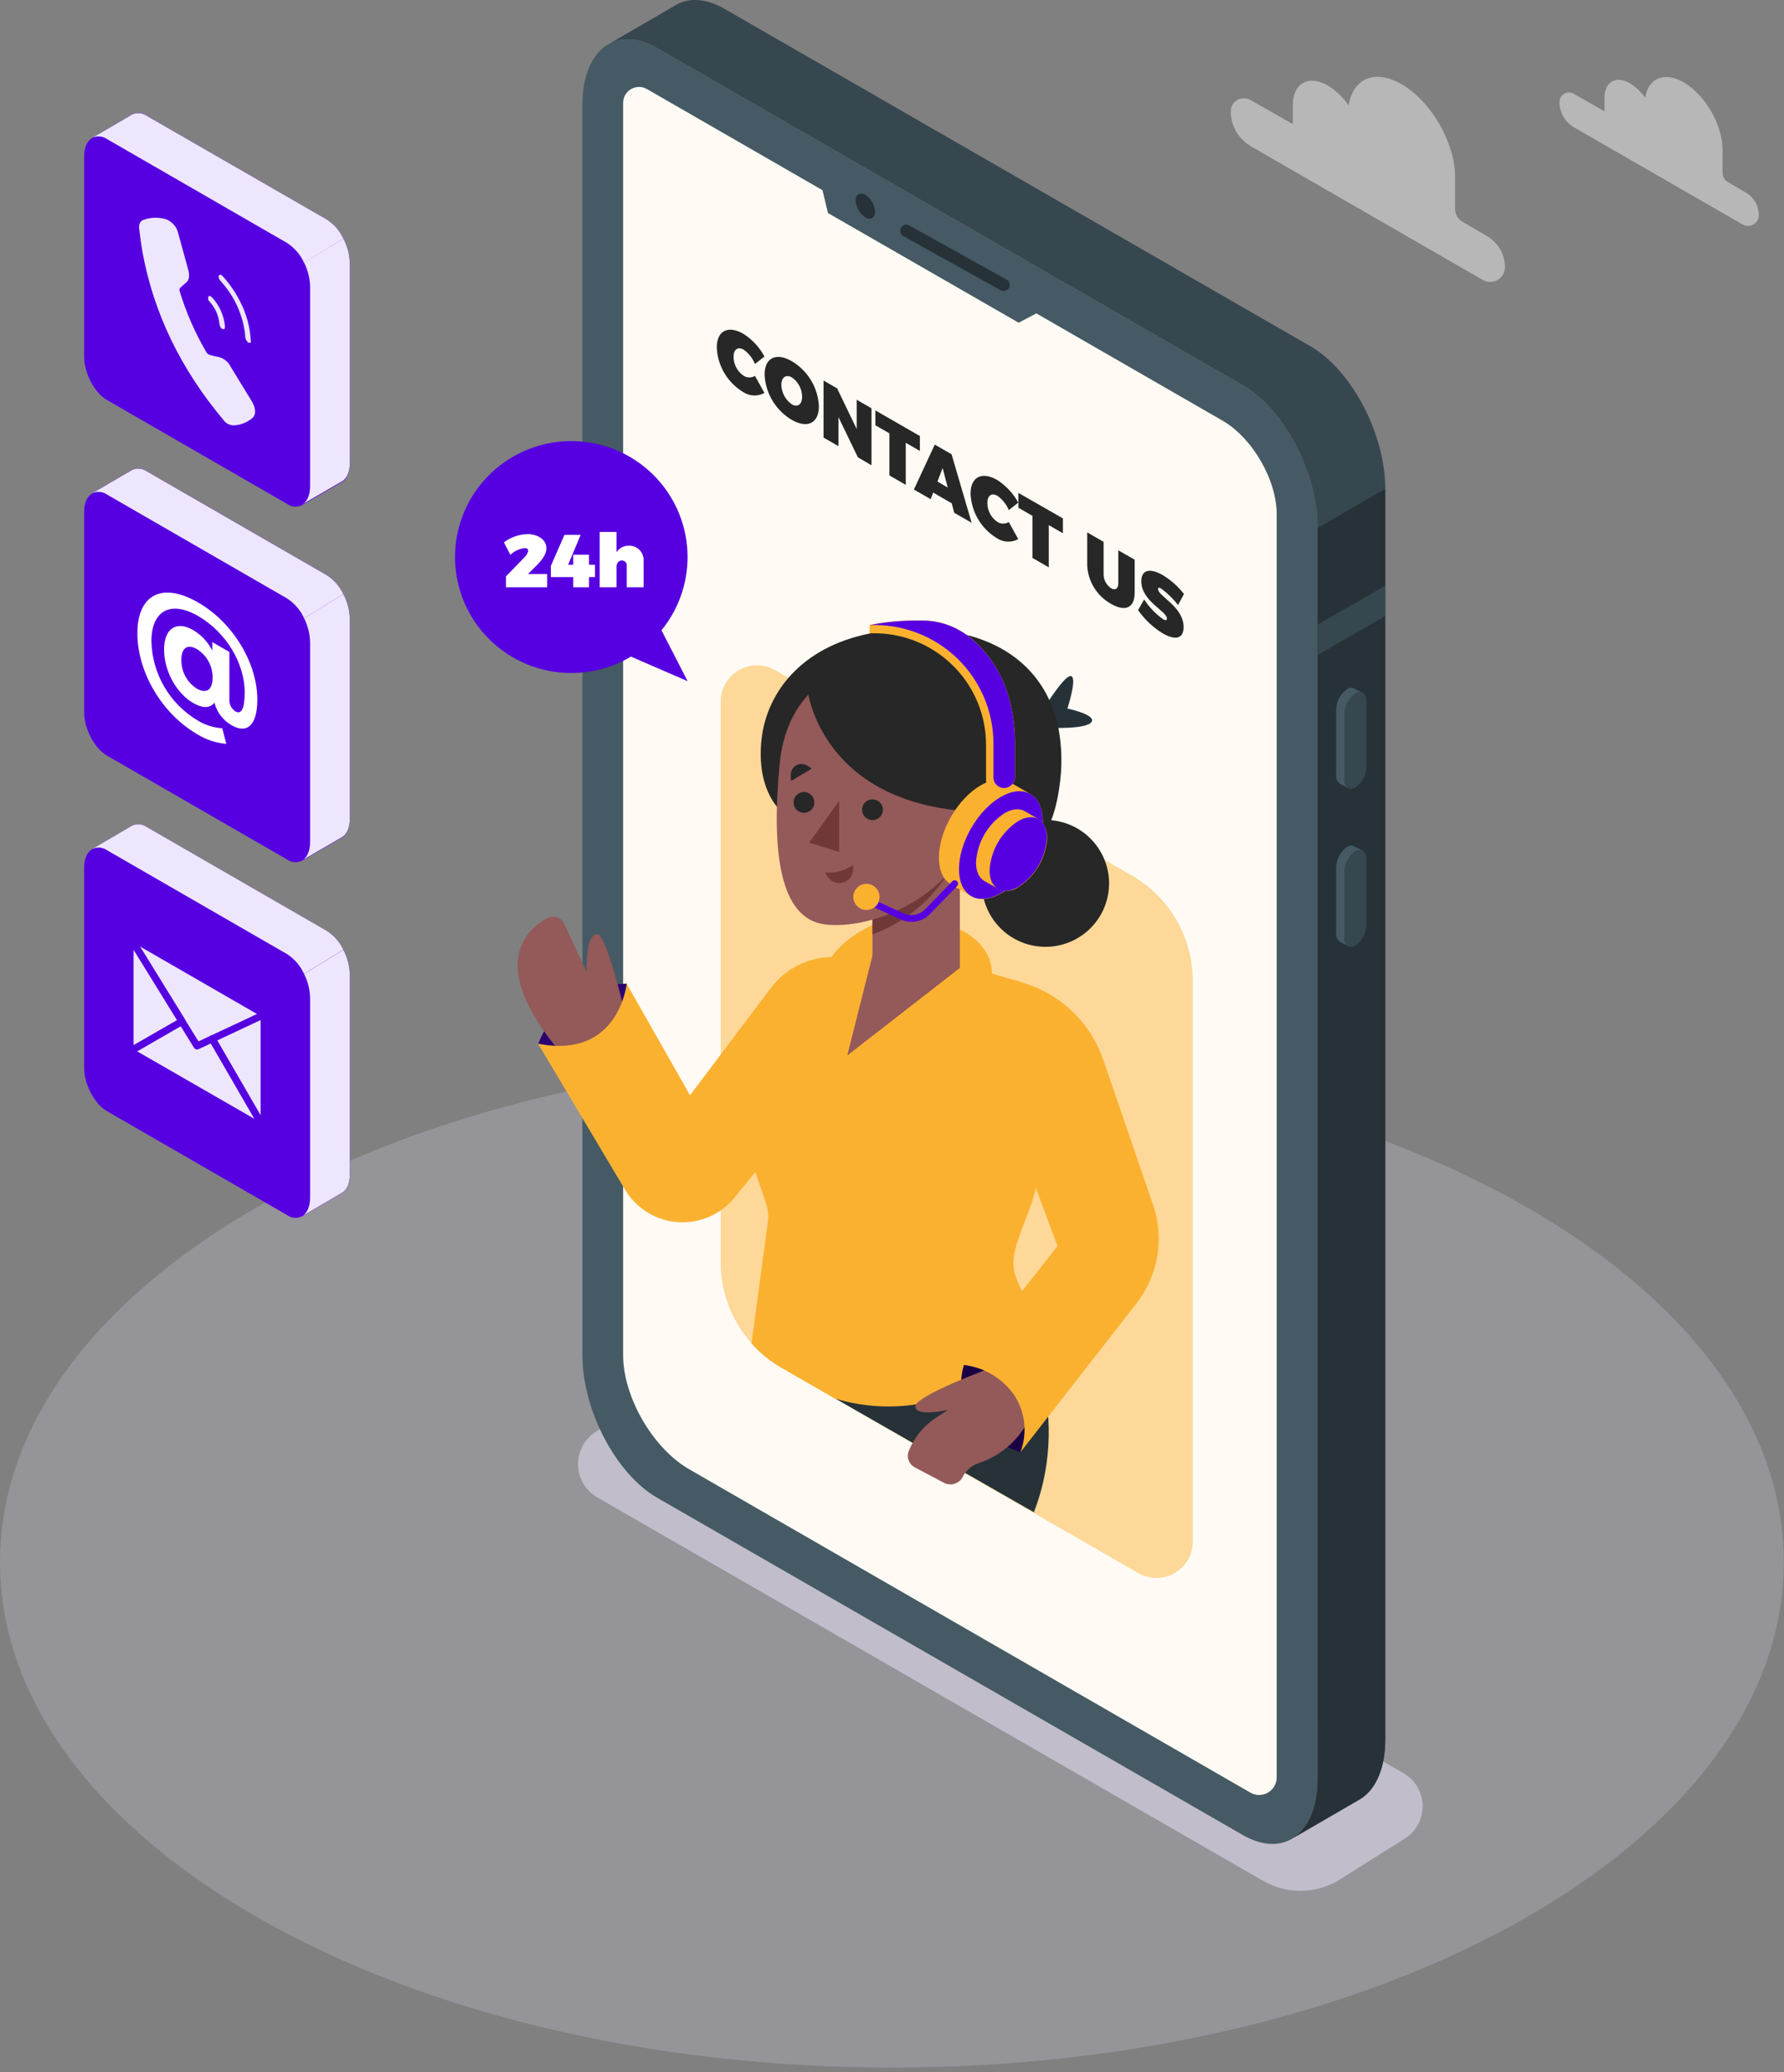 <svg width="398" height="462" viewBox="0 0 398 462" fill="none" xmlns="http://www.w3.org/2000/svg">
<rect x="0" y="0" width="398" height="462" fill="#808080" stroke="none"/>
<path d="M198.978 461.008C308.87 461.008 397.955 410.557 397.955 348.322C397.955 286.087 308.87 235.636 198.978 235.636C89.085 235.636 0 286.087 0 348.322C0 410.557 89.085 461.008 198.978 461.008Z" fill="#EEE6FC" fill-opacity="0.2"/>
<path d="M281.779 419.372L133.25 333.876C131.944 333.126 130.859 332.045 130.104 330.744C129.349 329.442 128.952 327.965 128.952 326.462C128.952 324.959 129.349 323.482 130.104 322.181C130.859 320.879 131.944 319.799 133.25 319.048L147.902 309.837C150.432 308.385 153.299 307.62 156.218 307.62C159.137 307.62 162.004 308.385 164.533 309.837L313.082 395.343C314.389 396.093 315.474 397.174 316.229 398.475C316.983 399.777 317.381 401.254 317.381 402.757C317.381 404.26 316.983 405.737 316.229 407.039C315.474 408.34 314.389 409.421 313.082 410.171L298.431 419.372C295.9 420.832 293.028 421.601 290.105 421.601C287.181 421.601 284.31 420.832 281.779 419.372Z" fill="#EEE6FC" fill-opacity="0.5"/>
<path d="M277.256 409.154L146.631 333.967C137.411 328.662 129.939 314.428 129.939 302.176V23.331C129.939 11.08 137.411 5.453 146.631 10.758L277.256 85.945C286.475 91.25 293.948 105.485 293.948 117.736V396.581C293.948 408.822 286.475 414.46 277.256 409.154Z" fill="#455A64"/>
<path d="M292.301 77.177L161.666 1.99C157.728 -0.275 154.113 -0.537 151.255 0.852C150.905 1.027 150.568 1.225 150.245 1.446L135.604 9.932C138.552 8.171 142.409 8.301 146.64 10.738L277.266 85.925C286.485 91.23 293.958 105.464 293.958 117.716V396.561C293.958 403.044 291.867 407.634 288.535 409.809L302.985 401.423C306.671 399.47 309.044 394.689 309.044 387.833V108.988C309.044 96.717 301.521 82.482 292.301 77.177Z" fill="#37474F"/>
<path d="M293.947 117.716V396.561C293.947 403.044 291.857 407.634 288.525 409.809L302.985 401.423C306.671 399.47 309.044 394.689 309.044 387.833V108.988L293.998 117.695L293.947 117.716Z" fill="#263238"/>
<path d="M308.993 130.621L293.948 139.278V146.043L308.993 137.376V130.621Z" fill="#37474F"/>
<path d="M302.4 175.609C301.057 176.384 299.966 175.558 299.966 173.777V159.23C299.98 158.321 300.207 157.428 300.63 156.622C301.052 155.816 301.659 155.12 302.4 154.59C303.743 153.815 304.833 154.59 304.833 156.422V170.968C304.82 171.877 304.593 172.771 304.17 173.577C303.747 174.383 303.141 175.079 302.4 175.609Z" fill="#37474F"/>
<path d="M299.956 173.817V159.23C299.97 158.321 300.197 157.428 300.62 156.622C301.042 155.816 301.648 155.12 302.39 154.59C302.611 154.435 302.869 154.341 303.138 154.316C303.408 154.291 303.678 154.337 303.925 154.449L302.097 153.512C301.847 153.393 301.57 153.341 301.293 153.362C301.016 153.383 300.75 153.477 300.522 153.633C299.78 154.163 299.172 154.859 298.748 155.665C298.324 156.471 298.094 157.364 298.078 158.274V172.81C298.04 173.177 298.096 173.548 298.241 173.888C298.386 174.228 298.614 174.525 298.906 174.753L300.814 175.76C300.511 175.542 300.271 175.246 300.12 174.905C299.969 174.563 299.912 174.188 299.956 173.817Z" fill="#455A64"/>
<path d="M302.4 210.812C301.057 211.587 299.966 210.812 299.966 208.98V194.433C299.981 193.524 300.208 192.631 300.631 191.825C301.053 191.019 301.659 190.323 302.4 189.793C303.743 189.017 304.833 189.793 304.833 191.635V206.171C304.821 207.081 304.595 207.975 304.172 208.781C303.749 209.587 303.142 210.283 302.4 210.812Z" fill="#37474F"/>
<path d="M299.956 208.98V194.433C299.971 193.524 300.198 192.631 300.621 191.825C301.043 191.019 301.649 190.323 302.39 189.793C302.612 189.641 302.87 189.548 303.139 189.524C303.407 189.499 303.678 189.543 303.925 189.652L302.097 188.706C301.848 188.58 301.57 188.525 301.292 188.547C301.015 188.568 300.748 188.665 300.522 188.826C299.778 189.355 299.169 190.05 298.745 190.856C298.32 191.662 298.092 192.557 298.078 193.467V208.044C298.039 208.411 298.095 208.782 298.24 209.122C298.384 209.462 298.614 209.759 298.906 209.986L300.814 210.993C300.498 210.77 300.251 210.463 300.099 210.108C299.947 209.752 299.898 209.362 299.956 208.98Z" fill="#455A64"/>
<path d="M272.692 93.767L144.329 19.858C143.793 19.551 143.186 19.388 142.568 19.387C141.95 19.386 141.342 19.546 140.805 19.851C140.268 20.157 139.821 20.596 139.507 21.127C139.194 21.658 139.025 22.262 139.017 22.878V302.176C139.017 311.498 145.651 322.944 153.75 327.605L278.963 399.712C279.557 400.053 280.23 400.232 280.915 400.231C281.6 400.23 282.273 400.05 282.866 399.709C283.459 399.367 283.952 398.876 284.295 398.285C284.638 397.693 284.819 397.023 284.82 396.34V114.736C284.87 107.045 279.397 97.612 272.692 93.767Z" fill="#FFFBF4"/>
<path d="M182.72 39.156L184.709 47.501L227.262 71.963L234.613 68.057L182.72 39.156Z" fill="#455A64"/>
<path d="M195.232 47.219C195.232 48.608 194.222 49.162 193.051 48.477C192.422 48.061 191.9 47.504 191.526 46.85C191.153 46.196 190.938 45.464 190.9 44.712C190.9 43.333 191.91 42.77 193.081 43.464C193.71 43.878 194.232 44.434 194.605 45.086C194.979 45.738 195.194 46.469 195.232 47.219Z" fill="#263238"/>
<path d="M223.899 64.886C223.667 64.884 223.438 64.825 223.233 64.715L201.502 52.635C201.196 52.455 200.971 52.163 200.878 51.821C200.784 51.479 200.828 51.114 201.001 50.803C201.174 50.493 201.461 50.263 201.802 50.161C202.143 50.059 202.51 50.095 202.825 50.259L224.566 62.339C224.83 62.486 225.038 62.715 225.157 62.992C225.276 63.27 225.299 63.578 225.223 63.87C225.146 64.162 224.975 64.42 224.735 64.604C224.496 64.788 224.202 64.887 223.899 64.886Z" fill="#263238"/>
<path d="M165.938 77.983C164.615 77.218 163.655 77.882 163.655 79.563C163.655 80.404 163.864 81.231 164.262 81.973C164.66 82.714 165.236 83.345 165.938 83.811C166.314 84.039 166.745 84.159 167.185 84.159C167.624 84.159 168.056 84.039 168.432 83.811L170.542 87.616C169.8 88.025 168.958 88.219 168.111 88.179C167.264 88.138 166.445 87.863 165.746 87.385C164.031 86.339 162.602 84.888 161.584 83.16C160.566 81.433 159.991 79.481 159.909 77.479C159.909 73.745 162.424 72.446 165.887 74.459C167.843 75.715 169.445 77.447 170.542 79.493L168.432 81.164C167.911 79.894 167.048 78.793 165.938 77.983Z" fill="#272727"/>
<path d="M182.69 90.596C182.69 94.361 180.135 95.629 176.631 93.616C174.868 92.566 173.392 91.097 172.335 89.341C171.278 87.584 170.673 85.595 170.573 83.549C170.573 79.785 173.128 78.516 176.631 80.529C178.399 81.575 179.878 83.043 180.936 84.8C181.994 86.557 182.596 88.549 182.69 90.596ZM174.319 85.794C174.337 86.659 174.56 87.506 174.971 88.268C175.382 89.029 175.968 89.682 176.682 90.173C177.934 90.898 178.944 90.173 178.944 88.462C178.94 87.617 178.733 86.785 178.339 86.037C177.946 85.289 177.377 84.647 176.682 84.163C175.41 83.429 174.319 84.053 174.319 85.794Z" fill="#272727"/>
<path d="M186.76 86.6L191.122 95.66V89.136L194.424 91.039V103.733L191.395 101.981L187.053 93.002V99.485L183.73 97.572V84.848L186.76 86.6Z" fill="#272727"/>
<path d="M205.218 97.22V100.542L202.067 98.73V108.112L198.422 106.008V96.626L195.292 94.824V91.512L205.218 97.22Z" fill="#272727"/>
<path d="M212.327 112.219L208.187 109.833L207.621 111.303L203.885 109.149L208.54 99.133L212.287 101.287L216.77 116.568L212.882 114.333L212.327 112.219ZM211.428 108.696L210.297 104.357L209.136 107.377L211.428 108.696Z" fill="#272727"/>
<path d="M222.556 110.568C221.233 109.813 220.274 110.468 220.274 112.159C220.276 112.999 220.485 113.826 220.883 114.567C221.281 115.308 221.856 115.94 222.556 116.407C222.935 116.632 223.367 116.751 223.808 116.751C224.249 116.751 224.682 116.632 225.06 116.407L227.171 120.212C226.425 120.616 225.583 120.808 224.735 120.767C223.888 120.726 223.068 120.454 222.364 119.981C220.648 118.934 219.218 117.481 218.2 115.752C217.182 114.022 216.608 112.069 216.528 110.065C216.528 106.33 219.052 105.032 222.506 107.045C224.459 108.307 226.063 110.038 227.171 112.078L225.06 113.739C224.528 112.476 223.663 111.38 222.556 110.568Z" fill="#272727"/>
<path d="M237.128 115.592V118.903L233.977 117.091V126.504L230.332 124.4V115.018L227.202 113.216V109.904L237.128 115.592Z" fill="#272727"/>
<path d="M247.902 131.175C248.8 131.688 249.487 131.285 249.487 130.027V122.709L253.142 124.802V132.121C253.142 135.493 251.123 136.5 247.892 134.658C246.335 133.796 245.026 132.55 244.091 131.039C243.156 129.529 242.625 127.804 242.55 126.031V118.712L246.205 120.816V128.135C246.219 128.74 246.381 129.334 246.677 129.864C246.972 130.393 247.393 130.843 247.902 131.175Z" fill="#272727"/>
<path d="M259.03 131.215C258.616 130.983 258.353 130.973 258.353 131.356C258.353 132.946 264.058 135.242 264.058 139.842C264.058 142.661 261.907 142.671 259.423 141.241C257.24 139.907 255.359 138.135 253.9 136.037L255.253 133.661C256.363 135.375 257.789 136.864 259.454 138.05C259.989 138.362 260.332 138.362 260.332 137.909C260.332 136.258 254.617 134.064 254.617 129.604C254.617 127.068 256.475 126.584 259.343 128.195C261.19 129.309 262.816 130.752 264.139 132.453L262.816 134.889C261.724 133.502 260.45 132.266 259.03 131.215Z" fill="#272727"/>
<path d="M147.569 140.537C151.666 135.52 153.729 129.155 153.35 122.697C152.97 116.239 150.177 110.157 145.521 105.651C140.864 101.146 134.683 98.543 128.197 98.358C121.71 98.172 115.39 100.417 110.482 104.649C105.574 108.881 102.435 114.793 101.685 121.219C100.935 127.645 102.628 134.117 106.43 139.36C110.232 144.602 115.866 148.234 122.222 149.538C128.578 150.843 135.194 149.725 140.763 146.405L153.406 151.882L147.569 140.537Z" fill="#5600E2"/>
<path d="M117.841 122.819C117.841 122.427 117.559 122.205 117.044 122.205C115.849 122.361 114.734 122.886 113.853 123.705L112.419 120.927C113.928 119.795 115.752 119.155 117.64 119.095C120.063 119.095 121.901 120.363 121.901 122.256C121.901 123.605 120.891 124.903 119.598 126.202L117.791 127.984H122.062V130.943H112.883V128.517L116.973 124.299C117.413 123.911 117.718 123.392 117.841 122.819Z" fill="white"/>
<path d="M129.535 119.266L126.748 125.93H127.889V123.685H131.403V125.93H132.736V128.678H131.403V130.943H127.889V128.678H122.891V126.182L125.92 119.266H129.535Z" fill="white"/>
<path d="M143.581 125.135V130.943H139.824V126.212C139.846 126.058 139.834 125.901 139.79 125.752C139.745 125.602 139.669 125.465 139.567 125.347C139.465 125.23 139.338 125.136 139.196 125.071C139.054 125.007 138.9 124.973 138.744 124.974C138.007 124.974 137.542 125.547 137.542 126.433V130.943H133.786V118.601H137.542V123.141C137.836 122.678 138.245 122.299 138.73 122.042C139.216 121.784 139.759 121.657 140.309 121.672C140.759 121.66 141.207 121.743 141.622 121.916C142.038 122.089 142.413 122.347 142.721 122.674C143.03 123.001 143.266 123.389 143.414 123.813C143.562 124.237 143.619 124.687 143.581 125.135Z" fill="white"/>
<path d="M266.067 218.674V343.751C266.069 345.166 265.698 346.556 264.99 347.782C264.281 349.008 263.262 350.027 262.033 350.735C260.805 351.443 259.411 351.816 257.992 351.817C256.573 351.817 255.179 351.445 253.95 350.738L186.375 311.84L174.399 304.955C170.275 302.578 166.85 299.163 164.464 295.052C162.079 290.941 160.818 286.279 160.808 281.53V156.442C160.806 155.027 161.177 153.637 161.885 152.411C162.594 151.185 163.613 150.167 164.842 149.458C166.07 148.75 167.464 148.377 168.883 148.377C170.302 148.376 171.696 148.748 172.925 149.455L252.496 195.249C256.621 197.622 260.048 201.036 262.43 205.148C264.812 209.26 266.067 213.925 266.067 218.674Z" fill="#FBB130"/>
<path opacity="0.5" d="M266.067 218.674V343.751C266.069 345.166 265.698 346.556 264.99 347.782C264.281 349.008 263.262 350.026 262.033 350.735C260.805 351.443 259.411 351.816 257.992 351.817C256.573 351.817 255.179 351.445 253.95 350.738L186.375 311.84L174.399 304.955C170.275 302.578 166.85 299.163 164.464 295.052C162.079 290.941 160.818 286.279 160.808 281.53V156.442C160.806 155.027 161.177 153.637 161.885 152.411C162.594 151.185 163.613 150.167 164.842 149.458C166.07 148.75 167.464 148.377 168.883 148.377C170.302 148.376 171.696 148.748 172.925 149.455L252.496 195.249C256.621 197.622 260.048 201.036 262.43 205.148C264.812 209.26 266.067 213.925 266.067 218.674Z" fill="white"/>
<path d="M227.14 292.683C227.14 292.683 239.793 313.602 230.654 337.188L186.345 311.84L227.14 292.683Z" fill="#263238"/>
<path d="M247.318 198.699C248.276 190.946 242.748 183.887 234.971 182.932C227.195 181.978 220.114 187.489 219.156 195.241C218.199 202.994 223.727 210.053 231.503 211.008C239.28 211.962 246.361 206.451 247.318 198.699Z" fill="#272727"/>
<path d="M233.31 157.297C233.31 157.297 237.662 150.251 238.995 150.764C240.328 151.278 238.127 157.992 238.127 157.992C238.127 157.992 244.71 159.361 243.489 161.012C242.267 162.663 234.219 162.27 234.219 162.27L233.31 157.297Z" fill="#263238"/>
<path d="M236.339 175.457C233.31 198.148 214.124 198.148 214.124 198.148L173.935 180.511C173.935 180.511 170.905 177.863 169.976 171.783C169.62 169.293 169.62 166.764 169.976 164.273C169.976 164.273 169.976 164.223 169.976 164.203C171.259 154.66 178.418 144.402 194.009 141.251C197.426 140.563 200.904 140.226 204.39 140.244C206.076 140.239 207.761 140.323 209.439 140.496C221.556 141.684 230.048 147.321 234.097 156.089C235.008 158.068 235.686 160.146 236.117 162.28C236.939 166.628 237.014 171.084 236.339 175.457Z" fill="#272727"/>
<path d="M139.855 219.348C139.855 219.348 125.587 218.855 120.094 232.716C120.094 232.716 126.152 236.793 134.099 232.716C142.046 228.64 139.855 219.348 139.855 219.348Z" fill="#5600E2"/>
<path opacity="0.5" d="M139.855 219.348C139.855 219.348 125.587 218.855 120.094 232.716C120.094 232.716 126.152 236.793 134.099 232.716C142.046 228.64 139.855 219.348 139.855 219.348Z" fill="black"/>
<path d="M139.451 226.022C139.451 226.022 135.412 208.526 133.281 208.315C131.15 208.104 130.736 213.65 130.908 216.781L125.859 205.949C125.699 205.613 125.471 205.312 125.19 205.067C124.909 204.821 124.581 204.636 124.225 204.522C123.869 204.408 123.494 204.367 123.122 204.403C122.75 204.439 122.389 204.551 122.062 204.731C117.014 207.5 108.158 215.915 126.829 236.723L139.451 226.022Z" fill="#945959"/>
<path d="M191.152 213.922L188.122 213.53C185.07 213.126 181.964 213.54 179.124 214.729C176.285 215.918 173.814 217.839 171.966 220.294L153.941 244.213L139.804 219.348C139.804 219.348 138.108 236.26 120.043 232.717L139.441 265.262C140.668 267.322 142.377 269.057 144.422 270.317C146.466 271.578 148.785 272.327 151.183 272.502C153.58 272.677 155.985 272.272 158.191 271.322C160.398 270.372 162.342 268.904 163.857 267.044L180.458 246.699L191.152 213.922Z" fill="#FBB130"/>
<path d="M229.625 269.742C225.586 279.949 225.142 281.942 227.605 287.046C229.321 290.816 230.674 294.739 231.645 298.764C231.645 298.764 212.923 319.682 186.275 311.85L174.299 304.965C171.808 303.533 169.565 301.711 167.655 299.569L171.3 272.47C171.483 271.043 171.338 269.594 170.876 268.232L167.049 257.048C165.181 251.585 164.903 245.707 166.247 240.094C167.591 234.48 170.502 229.361 174.642 225.328L187.507 212.795L221.294 217.103L226.343 218.543C229.648 219.496 232.498 221.606 234.368 224.485C236.238 227.365 237.002 230.82 236.522 234.217C234.866 246.095 232.159 263.329 229.625 269.742Z" fill="#FBB130"/>
<path d="M209.247 239.25L202.481 233.502C201.765 232.891 200.901 232.476 199.975 232.3C199.049 232.123 198.092 232.191 197.2 232.495L189.021 235.304L187.92 230.733C187.749 230.022 187.434 229.353 186.996 228.767C186.558 228.18 186.005 227.688 185.371 227.32C184.737 226.953 184.035 226.717 183.306 226.627C182.578 226.537 181.84 226.595 181.135 226.797L177.59 227.804L183.588 216.348C185.547 212.617 188.564 209.543 192.262 207.51L194.615 206.221L214.054 207.228C214.054 207.228 221.294 210.248 221.294 217.043L209.247 239.189" fill="#FBB130"/>
<path d="M214.135 215.815L194.646 230.955V182.746H214.135V215.815Z" fill="#945959"/>
<path d="M194.949 211.838L189.021 235.344L214.054 215.815L194.949 211.838Z" fill="#945959"/>
<path d="M194.645 208.345C198.979 206.741 202.94 204.276 206.289 201.098C209.637 197.921 212.303 194.099 214.124 189.863V182.746H194.635L194.645 208.345Z" fill="#703838"/>
<path d="M198.846 147.019C191.454 147.019 175.742 151.127 173.925 170.414C172.107 189.702 173.864 204.641 183.841 206.09C193.817 207.54 217.002 200.322 220.112 175.357C223.222 150.392 206.046 147.019 198.846 147.019Z" fill="#945959"/>
<path d="M187.214 178.578V189.943L180.529 187.9L187.214 178.578Z" fill="#703838"/>
<path d="M194.646 182.856C195.928 182.856 196.968 181.82 196.968 180.541C196.968 179.262 195.928 178.226 194.646 178.226C193.363 178.226 192.323 179.262 192.323 180.541C192.323 181.82 193.363 182.856 194.646 182.856Z" fill="#272727"/>
<path d="M181.68 178.931C181.678 179.388 181.54 179.835 181.284 180.214C181.027 180.594 180.664 180.889 180.239 181.062C179.815 181.236 179.348 181.281 178.898 181.19C178.449 181.1 178.036 180.878 177.712 180.554C177.388 180.23 177.168 179.817 177.079 179.368C176.99 178.92 177.037 178.455 177.213 178.032C177.389 177.61 177.687 177.249 178.068 176.995C178.45 176.741 178.899 176.605 179.358 176.605C179.663 176.605 179.966 176.665 180.249 176.782C180.531 176.899 180.788 177.071 181.003 177.287C181.219 177.503 181.39 177.759 181.506 178.041C181.622 178.323 181.681 178.626 181.68 178.931Z" fill="#272727"/>
<path d="M176.52 174.099L181.064 171.411C181.064 171.411 179.327 169.609 177.591 170.686C175.854 171.763 176.52 174.099 176.52 174.099Z" fill="#272727"/>
<path d="M184.073 194.554C186.286 194.715 188.489 194.126 190.324 192.883C190.324 192.883 190.758 196.175 187.991 196.799C185.224 197.423 184.073 194.554 184.073 194.554Z" fill="#703838"/>
<path d="M180.104 153.583C180.104 153.583 182.881 180.209 219.203 181.045C219.203 181.045 230.18 154.579 208.489 145.983C186.799 137.386 180.104 153.583 180.104 153.583Z" fill="#272727"/>
<path d="M229.897 177.058L225.434 174.481C223.737 173.474 221.395 173.615 218.8 175.105C213.65 178.065 209.469 185.283 209.469 191.212C209.469 194.181 210.479 196.245 212.216 197.252L216.598 199.768L216.851 199.909L217.002 200C218.658 200.805 220.87 200.614 223.303 199.215C228.453 196.195 232.634 189.037 232.634 183.108C232.603 180.108 231.563 178.035 229.897 177.058Z" fill="#FBB130"/>
<path d="M229.862 192.221C233.504 185.933 233.504 179.136 229.862 177.04C226.22 174.944 220.316 178.342 216.674 184.63C213.033 190.919 213.033 197.715 216.674 199.811C220.316 201.907 226.22 198.509 229.862 192.221Z" fill="#5600E2"/>
<path d="M231.685 182.645L228.656 180.884C227.504 180.199 225.899 180.29 224.122 181.306C222.265 182.516 220.72 184.144 219.611 186.059C218.503 187.974 217.862 190.122 217.74 192.329C217.74 194.343 218.457 195.782 219.618 196.447L222.647 198.168C222.701 198.207 222.759 198.241 222.819 198.269L222.92 198.329C223.63 198.598 224.395 198.688 225.149 198.594C225.902 198.499 226.621 198.221 227.242 197.785C229.097 196.577 230.641 194.95 231.75 193.037C232.858 191.124 233.5 188.978 233.624 186.773C233.543 184.729 232.836 183.31 231.685 182.645Z" fill="#FBB130"/>
<path d="M233.543 186.752C233.419 188.958 232.777 191.104 231.669 193.017C230.56 194.93 229.016 196.557 227.161 197.765C223.627 199.779 220.769 198.148 220.769 194.091C220.889 191.883 221.53 189.735 222.641 187.821C223.752 185.907 225.301 184.282 227.161 183.078C230.685 181.045 233.543 182.685 233.543 186.752Z" fill="#5600E2"/>
<path d="M216.033 141.825C213.138 139.596 209.593 138.369 205.935 138.332H205.036C201.333 138.292 197.635 138.629 194 139.338C194.666 139.338 195.332 139.338 196.019 139.338H194V141.211H195.878C202.351 141.43 208.484 144.15 212.982 148.796C217.48 153.442 219.99 159.649 219.981 166.106V174.028C219.981 174.341 220.047 174.651 220.174 174.937C220.302 175.223 220.488 175.48 220.721 175.689C220.955 175.899 221.23 176.058 221.528 176.155C221.827 176.252 222.143 176.285 222.455 176.253H222.687L224.707 175.629C224.572 175.671 224.434 175.698 224.293 175.709C224.895 175.628 225.446 175.328 225.841 174.868C226.236 174.407 226.447 173.818 226.434 173.213V165.864C226.414 152.566 220.648 145.419 216.033 141.825Z" fill="#FBB130"/>
<path d="M203.32 205.537C202.487 205.537 201.664 205.358 200.906 205.013L194.595 202.104C194.496 202.069 194.406 202.014 194.33 201.942C194.254 201.87 194.193 201.783 194.153 201.687C194.112 201.591 194.091 201.487 194.093 201.382C194.094 201.278 194.118 201.175 194.161 201.08C194.204 200.985 194.267 200.9 194.345 200.83C194.424 200.76 194.515 200.708 194.615 200.675C194.715 200.643 194.82 200.631 194.924 200.642C195.029 200.652 195.13 200.684 195.221 200.735L201.532 203.644C202.337 204.017 203.239 204.131 204.111 203.968C204.984 203.806 205.784 203.376 206.4 202.738L212.458 196.497C212.6 196.355 212.793 196.276 212.993 196.276C213.194 196.276 213.387 196.355 213.529 196.497C213.668 196.64 213.746 196.831 213.746 197.03C213.746 197.23 213.668 197.421 213.529 197.564L207.47 203.805C206.931 204.357 206.285 204.795 205.572 205.093C204.859 205.39 204.093 205.541 203.32 205.537Z" fill="#5600E2"/>
<path d="M196.251 199.99C196.251 200.571 196.078 201.14 195.754 201.623C195.43 202.106 194.97 202.483 194.431 202.706C193.892 202.928 193.299 202.986 192.727 202.873C192.155 202.759 191.63 202.479 191.218 202.068C190.805 201.657 190.524 201.134 190.411 200.563C190.297 199.993 190.355 199.402 190.578 198.865C190.802 198.328 191.18 197.869 191.664 197.546C192.149 197.223 192.719 197.05 193.303 197.05C194.085 197.05 194.835 197.36 195.388 197.911C195.94 198.463 196.251 199.21 196.251 199.99Z" fill="#5600E2"/>
<path d="M196.251 199.99C196.251 200.571 196.078 201.14 195.754 201.623C195.43 202.106 194.97 202.483 194.431 202.706C193.892 202.928 193.299 202.986 192.727 202.873C192.155 202.759 191.63 202.479 191.218 202.068C190.805 201.657 190.524 201.134 190.411 200.563C190.297 199.993 190.355 199.402 190.578 198.865C190.802 198.328 191.18 197.869 191.664 197.546C192.149 197.223 192.719 197.05 193.303 197.05C194.085 197.05 194.835 197.36 195.388 197.911C195.94 198.463 196.251 199.21 196.251 199.99Z" fill="#FBB130"/>
<path d="M226.414 165.864V173.213C226.427 173.818 226.216 174.408 225.821 174.868C225.426 175.328 224.875 175.628 224.273 175.709C223.94 175.745 223.604 175.71 223.286 175.607C222.967 175.504 222.674 175.336 222.426 175.113C222.177 174.889 221.979 174.617 221.843 174.312C221.707 174.007 221.637 173.677 221.637 173.344V165.864C221.643 162.295 220.924 158.761 219.524 155.475C218.124 152.19 216.072 149.22 213.491 146.746C210.91 144.272 207.854 142.343 204.506 141.077C201.158 139.811 197.588 139.234 194.01 139.379C197.645 138.67 201.343 138.332 205.047 138.372H205.925C209.583 138.41 213.128 139.636 216.023 141.865C220.648 145.419 226.414 152.566 226.414 165.864Z" fill="#5600E2"/>
<path d="M215.064 304.351C215.064 304.351 210.176 317.769 227.646 323.809C227.646 323.809 233.351 315.454 227.646 308.619C221.94 301.784 215.064 304.351 215.064 304.351Z" fill="#5600E2"/>
<path opacity="0.7" d="M215.064 304.351C215.064 304.351 210.176 317.769 227.646 323.809C227.646 323.809 233.351 315.454 227.646 308.619C221.94 301.784 215.064 304.351 215.064 304.351Z" fill="black"/>
<path d="M221.193 304.965C221.193 304.965 204.127 311.196 204.218 313.612C204.309 316.028 211.468 314.377 211.468 314.377L208.853 316.088C206.099 317.88 203.966 320.474 202.744 323.518C202.477 324.189 202.468 324.934 202.718 325.612C202.967 326.29 203.458 326.852 204.097 327.192L210.58 330.615C210.946 330.808 211.347 330.927 211.76 330.963C212.173 330.999 212.589 330.953 212.983 330.826C213.378 330.699 213.743 330.495 214.057 330.225C214.37 329.956 214.627 329.626 214.811 329.256C215.172 328.544 215.671 327.91 216.28 327.392C216.888 326.874 217.594 326.481 218.355 326.236C221.879 325.068 228.453 321.706 231.088 312.505L221.193 304.965Z" fill="#945959"/>
<path d="M226.312 218.523C226.312 218.523 217.224 223.556 222.051 238.837C226.877 254.118 235.935 277.825 235.935 277.825L215.063 304.351C217.293 304.619 219.441 305.353 221.367 306.505C223.293 307.656 224.954 309.2 226.241 311.035C227.474 312.901 228.245 315.032 228.489 317.253C228.733 319.475 228.443 321.722 227.645 323.81L253.556 290.59C255.952 287.52 257.543 283.903 258.185 280.066C258.827 276.229 258.499 272.293 257.232 268.614L246.124 236.28C244.766 232.33 242.51 228.748 239.532 225.812C236.554 222.876 232.935 220.667 228.958 219.358L226.312 218.523Z" fill="#FBB130"/>
<path d="M72.906 128.255L32.747 105.102C32.285 104.783 31.75 104.583 31.192 104.522C30.633 104.46 30.067 104.539 29.546 104.75C29.436 104.8 29.332 104.861 29.233 104.931L20.498 110.035H20.559C19.459 110.659 18.762 112.108 18.762 114.182V158.717C18.762 162.482 21.054 166.861 23.891 168.492L64.05 191.645C64.56 192.012 65.166 192.222 65.795 192.249C66.423 192.276 67.046 192.118 67.585 191.796C67.557 191.807 67.533 191.824 67.514 191.846L76.188 186.813C77.319 186.209 78.036 184.739 78.036 182.635V138.03C78.036 134.265 75.784 129.886 72.906 128.255Z" fill="#5600E2"/>
<path d="M76.603 132.473C75.79 130.751 74.51 129.289 72.907 128.255L32.748 105.102C32.285 104.783 31.751 104.583 31.192 104.522C30.633 104.46 30.068 104.539 29.547 104.75C29.437 104.8 29.332 104.861 29.234 104.931L20.499 110.035C21.033 109.762 21.632 109.642 22.231 109.686C22.829 109.731 23.404 109.938 23.892 110.286L64.051 133.44C65.709 134.52 67.022 136.05 67.838 137.849L76.603 132.473Z" fill="#5600E2"/>
<path d="M69.181 187.729C69.181 189.742 68.534 191.142 67.515 191.756L76.189 186.722C77.32 186.118 78.037 184.649 78.037 182.545V138.03C77.994 136.092 77.503 134.191 76.603 132.473L67.838 137.849C68.679 139.516 69.138 141.349 69.181 143.214V187.729Z" fill="#5600E2"/>
<path d="M76.603 132.473C75.79 130.751 74.51 129.289 72.907 128.255L32.748 105.102C32.285 104.783 31.751 104.583 31.192 104.522C30.633 104.46 30.068 104.539 29.547 104.75C29.437 104.8 29.332 104.861 29.234 104.931L20.499 110.035C21.033 109.762 21.632 109.642 22.231 109.686C22.829 109.731 23.404 109.938 23.892 110.286L64.051 133.44C65.709 134.52 67.022 136.05 67.838 137.849L76.603 132.473Z" fill="#EEE6FC"/>
<path d="M69.181 187.729C69.181 189.742 68.534 191.142 67.515 191.756L76.189 186.722C77.32 186.118 78.037 184.649 78.037 182.545V138.03C77.994 136.092 77.503 134.191 76.603 132.473L67.838 137.849C68.679 139.516 69.138 141.349 69.181 143.214V187.729Z" fill="#EEE6FC"/>
<path d="M57.406 155.969C57.406 161.737 55.114 163.7 51.681 161.717C50.734 161.179 49.905 160.456 49.246 159.591C48.587 158.726 48.109 157.737 47.844 156.683C46.834 157.922 45.269 158.002 43.067 156.734C39.452 154.65 36.605 149.687 36.605 144.865C36.605 140.043 39.422 138.382 43.067 140.476C44.917 141.563 46.411 143.161 47.369 145.077V143.174L51.176 145.369V155.798C51.119 156.346 51.214 156.9 51.451 157.399C51.688 157.898 52.057 158.322 52.519 158.626C53.801 159.371 54.589 158.113 54.589 154.378C54.589 147.845 50.388 140.919 44.178 137.345C37.968 133.772 33.777 136.258 33.777 142.983C33.859 146.551 34.845 150.041 36.644 153.126C38.443 156.212 40.997 158.793 44.067 160.63C45.734 161.653 47.627 162.255 49.58 162.381L50.479 165.854C48.204 165.671 46.006 164.95 44.067 163.75C35.989 159.089 30.647 149.707 30.647 141.211C30.647 132.715 36.039 129.634 44.178 134.325C52.044 138.845 57.406 147.895 57.406 155.969ZM47.429 151.127C47.449 149.85 47.137 148.59 46.523 147.47C45.909 146.35 45.014 145.407 43.926 144.734C41.906 143.557 40.462 144.382 40.462 147.12C40.436 148.399 40.741 149.662 41.348 150.789C41.955 151.916 42.842 152.868 43.926 153.553C45.945 154.69 47.429 153.955 47.429 151.127Z" fill="#5600E2"/>
<path d="M57.406 155.969C57.406 161.737 55.114 163.7 51.681 161.717C50.734 161.179 49.905 160.456 49.246 159.591C48.587 158.726 48.109 157.737 47.844 156.683C46.834 157.922 45.269 158.002 43.067 156.734C39.452 154.65 36.605 149.687 36.605 144.865C36.605 140.043 39.422 138.382 43.067 140.476C44.917 141.563 46.411 143.161 47.369 145.077V143.174L51.176 145.369V155.798C51.119 156.346 51.214 156.9 51.451 157.399C51.688 157.898 52.057 158.322 52.519 158.626C53.801 159.371 54.589 158.113 54.589 154.378C54.589 147.845 50.388 140.919 44.178 137.345C37.968 133.772 33.777 136.258 33.777 142.983C33.859 146.551 34.845 150.041 36.644 153.126C38.443 156.212 40.997 158.793 44.067 160.63C45.734 161.653 47.627 162.255 49.58 162.381L50.479 165.854C48.204 165.671 46.006 164.95 44.067 163.75C35.989 159.089 30.647 149.707 30.647 141.211C30.647 132.715 36.039 129.634 44.178 134.325C52.044 138.845 57.406 147.895 57.406 155.969ZM47.429 151.127C47.449 149.85 47.137 148.59 46.523 147.47C45.909 146.35 45.014 145.407 43.926 144.734C41.906 143.557 40.462 144.382 40.462 147.12C40.436 148.399 40.741 149.662 41.348 150.789C41.955 151.916 42.842 152.868 43.926 153.553C45.945 154.69 47.429 153.955 47.429 151.127Z" fill="white"/>
<path d="M72.906 207.56L32.747 184.407C32.286 184.086 31.75 183.886 31.191 183.826C30.631 183.766 30.066 183.848 29.546 184.065C29.436 184.115 29.332 184.176 29.233 184.246L20.498 189.35H20.559C19.459 189.974 18.762 191.423 18.762 193.487V238.002C18.762 241.777 21.054 246.146 23.891 247.776L64.05 270.93C64.559 271.299 65.166 271.511 65.795 271.538C66.424 271.565 67.046 271.406 67.585 271.081L67.514 271.141L76.188 266.057C77.319 265.463 78.036 264.044 78.036 261.88V217.325C78.036 213.56 75.784 209.191 72.906 207.56Z" fill="#5600E2"/>
<path d="M76.603 211.778C75.793 210.054 74.512 208.592 72.907 207.56L32.748 184.407C32.286 184.086 31.751 183.886 31.191 183.826C30.632 183.766 30.066 183.848 29.547 184.065C29.437 184.115 29.332 184.176 29.234 184.246L20.499 189.35C21.032 189.075 21.631 188.952 22.23 188.995C22.828 189.037 23.403 189.244 23.892 189.591L64.051 212.745C65.711 213.826 67.025 215.36 67.838 217.164L76.603 211.778Z" fill="#EEE6FC"/>
<path d="M69.181 267.024C69.181 269.037 68.534 270.436 67.515 271.101L76.189 266.017C77.32 265.423 78.037 264.004 78.037 261.84V217.325C77.994 215.391 77.503 213.492 76.603 211.778L67.838 217.154C68.679 218.817 69.138 220.647 69.181 222.509V267.024Z" fill="#5600E2"/>
<path d="M69.181 267.024C69.181 269.037 68.534 270.436 67.515 271.101L76.189 266.017C77.32 265.423 78.037 264.004 78.037 261.84V217.325C77.994 215.391 77.503 213.492 76.603 211.778L67.838 217.154C68.679 218.817 69.138 220.647 69.181 222.509V267.024Z" fill="#EEE6FC"/>
<path d="M39.482 227.462L29.798 211.778V233.029L39.482 227.462Z" fill="#5600E2"/>
<path d="M48.48 231.982L58.144 248.662V227.442L48.48 231.982Z" fill="#5600E2"/>
<path d="M31.263 211.063L41.209 227.17C41.252 227.205 41.289 227.246 41.321 227.291C41.329 227.331 41.329 227.372 41.321 227.412L44.279 232.203L46.783 231.025C46.822 230.983 46.867 230.946 46.915 230.915C47.014 230.857 47.124 230.823 47.238 230.814L57.336 226.093L31.263 211.063Z" fill="#5600E2"/>
<path d="M47.016 232.666L44.31 233.935C44.205 233.983 44.091 234.007 43.976 234.005C43.837 234.007 43.7 233.972 43.578 233.905C43.456 233.838 43.353 233.741 43.28 233.623L40.321 228.831L30.607 234.428L56.75 249.468L47.016 232.666Z" fill="#5600E2"/>
<g opacity="0.9">
<path d="M39.482 227.462L29.798 211.778V233.029L39.482 227.462Z" fill="white"/>
<path d="M48.48 231.982L58.144 248.662V227.442L48.48 231.982Z" fill="white"/>
<path d="M31.263 211.063L41.209 227.17C41.251 227.205 41.288 227.246 41.32 227.291C41.329 227.331 41.329 227.372 41.32 227.412L44.279 232.203L46.783 231.026C46.822 230.983 46.866 230.946 46.914 230.915C47.013 230.857 47.123 230.823 47.237 230.814L57.335 226.093L31.263 211.063Z" fill="white"/>
<path d="M47.016 232.666L44.31 233.935C44.205 233.983 44.091 234.007 43.976 234.005C43.837 234.007 43.7 233.972 43.578 233.905C43.456 233.838 43.353 233.741 43.28 233.623L40.321 228.831L30.607 234.428L56.75 249.468L47.016 232.666Z" fill="white"/>
</g>
<path d="M72.906 48.991L32.747 25.837C32.286 25.516 31.75 25.317 31.191 25.257C30.631 25.197 30.066 25.279 29.546 25.495C29.436 25.546 29.332 25.606 29.233 25.676L20.498 30.78H20.559C19.459 31.394 18.762 32.854 18.762 34.917V79.432C18.762 83.197 21.054 87.576 23.891 89.207L64.05 112.36C64.559 112.73 65.166 112.942 65.795 112.969C66.424 112.995 67.046 112.836 67.585 112.511L67.514 112.561L76.188 107.528C77.319 106.934 78.036 105.515 78.036 103.35V58.725C78.036 54.96 75.784 50.581 72.906 48.991Z" fill="#5600E2"/>
<path d="M76.603 53.178C75.793 51.451 74.512 49.986 72.907 48.95L32.748 25.837C32.286 25.516 31.751 25.317 31.191 25.257C30.632 25.197 30.066 25.279 29.547 25.495C29.437 25.546 29.332 25.606 29.234 25.676L20.499 30.78C21.032 30.505 21.631 30.382 22.23 30.425C22.828 30.468 23.403 30.674 23.892 31.022L64.051 54.175C65.711 55.257 67.025 56.79 67.838 58.594L76.603 53.178Z" fill="#5600E2"/>
<path d="M69.181 108.384C69.181 110.397 68.534 111.796 67.515 112.41L76.189 107.377C77.32 106.783 78.037 105.364 78.037 103.199V58.725C77.994 56.791 77.503 54.892 76.603 53.178L67.838 58.554C68.679 60.217 69.138 62.047 69.181 63.909V108.384Z" fill="#5600E2"/>
<path d="M76.603 53.178C75.793 51.451 74.512 49.986 72.907 48.95L32.748 25.837C32.286 25.516 31.751 25.317 31.191 25.257C30.632 25.197 30.066 25.279 29.547 25.495C29.437 25.546 29.332 25.606 29.234 25.676L20.499 30.78C21.032 30.505 21.631 30.382 22.23 30.425C22.828 30.468 23.403 30.674 23.892 31.022L64.051 54.175C65.711 55.257 67.025 56.79 67.838 58.594L76.603 53.178Z" fill="#EEE6FC"/>
<path d="M69.181 108.384C69.181 110.397 68.534 111.796 67.515 112.41L76.189 107.377C77.32 106.783 78.037 105.364 78.037 103.199V58.725C77.994 56.791 77.503 54.892 76.603 53.178L67.838 58.554C68.679 60.217 69.138 62.047 69.181 63.909V108.384Z" fill="#EEE6FC"/>
<path d="M56.042 89.257C54.498 86.72 52.942 84.224 51.397 81.667C51.152 81.183 50.81 80.754 50.391 80.407C49.972 80.061 49.486 79.805 48.964 79.654C48.217 79.503 47.469 79.332 46.702 79.11C46.429 78.996 46.199 78.799 46.046 78.546C43.517 74.233 41.508 69.638 40.058 64.856C40.027 64.754 40.018 64.646 40.032 64.54C40.046 64.434 40.082 64.332 40.138 64.242C40.613 63.769 41.148 63.336 41.633 62.913C42.117 62.49 42.37 61.514 42.017 60.245C41.269 57.557 40.552 54.87 39.805 52.192C39.66 51.431 39.318 50.722 38.81 50.135C38.304 49.548 37.651 49.105 36.917 48.85C35.289 48.398 33.56 48.462 31.969 49.031C31.353 49.263 31.03 49.816 31.02 50.773C31.283 52.615 31.454 54.437 31.808 56.309C34.298 69.812 40.29 82.227 49.782 93.556C50.03 93.931 50.362 94.244 50.754 94.468C51.145 94.691 51.583 94.82 52.034 94.844C53.605 94.807 55.115 94.227 56.305 93.203C57.204 92.398 57.113 90.969 56.042 89.257Z" fill="#5600E2"/>
<path d="M55.922 75.536C55.71 72.641 54.91 69.819 53.569 67.242C52.568 65.228 51.293 63.362 49.782 61.695C49.388 61.252 49.055 61.111 48.853 61.443C48.651 61.775 48.853 62.248 49.237 62.681L49.631 63.134C52.422 66.346 54.181 70.32 54.679 74.54C54.675 74.848 54.705 75.155 54.77 75.456C54.897 75.802 55.101 76.115 55.366 76.372C55.578 76.523 55.821 76.372 55.992 76.372C55.932 75.959 55.942 75.748 55.922 75.536Z" fill="#5600E2"/>
<path d="M46.773 67.272C48.041 68.662 48.812 70.432 48.964 72.305C49.031 72.59 49.136 72.864 49.277 73.12C49.893 73.624 50.196 73.453 50.196 72.818C49.98 70.417 48.984 68.151 47.359 66.366C46.975 65.973 46.662 65.852 46.48 66.184C46.415 66.374 46.408 66.579 46.46 66.773C46.512 66.966 46.621 67.14 46.773 67.272Z" fill="#5600E2"/>
<g opacity="0.9">
<path d="M56.042 89.257C54.498 86.72 52.942 84.224 51.397 81.667C51.152 81.183 50.81 80.754 50.391 80.407C49.972 80.061 49.486 79.805 48.964 79.654C48.217 79.503 47.469 79.332 46.702 79.11C46.429 78.996 46.199 78.799 46.046 78.546C43.517 74.233 41.508 69.638 40.058 64.856C40.027 64.754 40.018 64.646 40.032 64.54C40.046 64.434 40.082 64.332 40.138 64.242C40.613 63.769 41.148 63.336 41.633 62.913C42.117 62.49 42.37 61.514 42.017 60.245C41.269 57.557 40.552 54.87 39.805 52.192C39.66 51.431 39.318 50.722 38.81 50.135C38.304 49.548 37.651 49.105 36.917 48.85C35.289 48.398 33.56 48.462 31.969 49.031C31.353 49.263 31.03 49.816 31.02 50.773C31.283 52.615 31.454 54.437 31.808 56.309C34.298 69.812 40.29 82.227 49.782 93.556C50.03 93.931 50.362 94.244 50.754 94.468C51.145 94.691 51.583 94.82 52.034 94.844C53.605 94.807 55.115 94.227 56.305 93.203C57.204 92.398 57.113 90.969 56.042 89.257Z" fill="white"/>
<path d="M55.922 75.536C55.71 72.641 54.91 69.819 53.569 67.242C52.568 65.228 51.293 63.362 49.782 61.695C49.388 61.252 49.055 61.111 48.853 61.443C48.651 61.775 48.853 62.248 49.237 62.681L49.631 63.134C52.422 66.346 54.181 70.32 54.679 74.54C54.675 74.848 54.705 75.155 54.77 75.456C54.897 75.802 55.101 76.115 55.366 76.372C55.578 76.523 55.821 76.372 55.992 76.372C55.932 75.959 55.942 75.748 55.922 75.536Z" fill="white"/>
<path d="M46.773 67.272C48.041 68.662 48.812 70.432 48.964 72.305C49.031 72.59 49.136 72.864 49.277 73.12C49.893 73.624 50.196 73.453 50.196 72.818C49.98 70.417 48.984 68.151 47.359 66.366C46.975 65.973 46.662 65.852 46.48 66.184C46.415 66.374 46.408 66.579 46.46 66.773C46.512 66.966 46.621 67.14 46.773 67.272Z" fill="white"/>
</g>
<path d="M278.953 22.294L288.414 27.66V24.317C288.414 24.086 288.414 23.844 288.414 23.613C288.414 23.381 288.414 23.16 288.414 22.938V22.817C288.758 18.398 292.12 16.697 296.22 19.063C298.076 20.201 299.667 21.721 300.885 23.522C301.804 17.482 306.722 15.348 312.669 18.761C319.273 22.566 324.625 31.847 324.625 39.417V46.565C324.616 47.136 324.757 47.701 325.036 48.201C325.314 48.701 325.719 49.119 326.211 49.414L331.785 52.665C332.988 53.376 333.985 54.386 334.679 55.597C335.372 56.807 335.739 58.177 335.743 59.571C335.743 60.149 335.59 60.717 335.3 61.218C335.01 61.719 334.593 62.135 334.09 62.424C333.587 62.713 333.017 62.864 332.437 62.864C331.857 62.863 331.287 62.71 330.785 62.42L279.094 32.633C277.723 31.839 276.584 30.701 275.79 29.332C274.997 27.963 274.576 26.412 274.57 24.831C274.57 24.319 274.704 23.816 274.96 23.373C275.216 22.929 275.584 22.56 276.028 22.303C276.472 22.047 276.976 21.91 277.489 21.909C278.003 21.907 278.507 22.04 278.953 22.294Z" fill="#EEEEEE" fill-opacity="0.5"/>
<path d="M351.081 20.895L357.958 24.831V22.375C357.958 22.204 357.958 22.032 357.958 21.861C357.958 21.69 357.958 21.529 357.958 21.368V21.308C358.21 18.096 360.654 16.858 363.633 18.58C364.982 19.404 366.138 20.505 367.026 21.811C367.702 17.442 371.277 15.862 375.599 18.348C380.405 21.116 384.293 27.841 384.293 33.367V38.572C384.297 38.98 384.406 39.38 384.612 39.733C384.817 40.086 385.111 40.38 385.464 40.585L389.503 42.951C390.382 43.466 391.11 44.202 391.615 45.085C392.12 45.968 392.384 46.968 392.381 47.984C392.381 48.401 392.271 48.809 392.064 49.171C391.856 49.532 391.558 49.833 391.198 50.045C390.838 50.256 390.429 50.37 390.012 50.376C389.594 50.382 389.182 50.279 388.817 50.078L351.182 28.415C350.185 27.84 349.357 27.013 348.781 26.019C348.205 25.024 347.901 23.896 347.9 22.747C347.9 22.375 347.997 22.01 348.182 21.688C348.367 21.365 348.634 21.096 348.956 20.909C349.278 20.721 349.644 20.622 350.017 20.619C350.39 20.617 350.757 20.712 351.081 20.895Z" fill="#EEEEEE" fill-opacity="0.5"/>
</svg>
